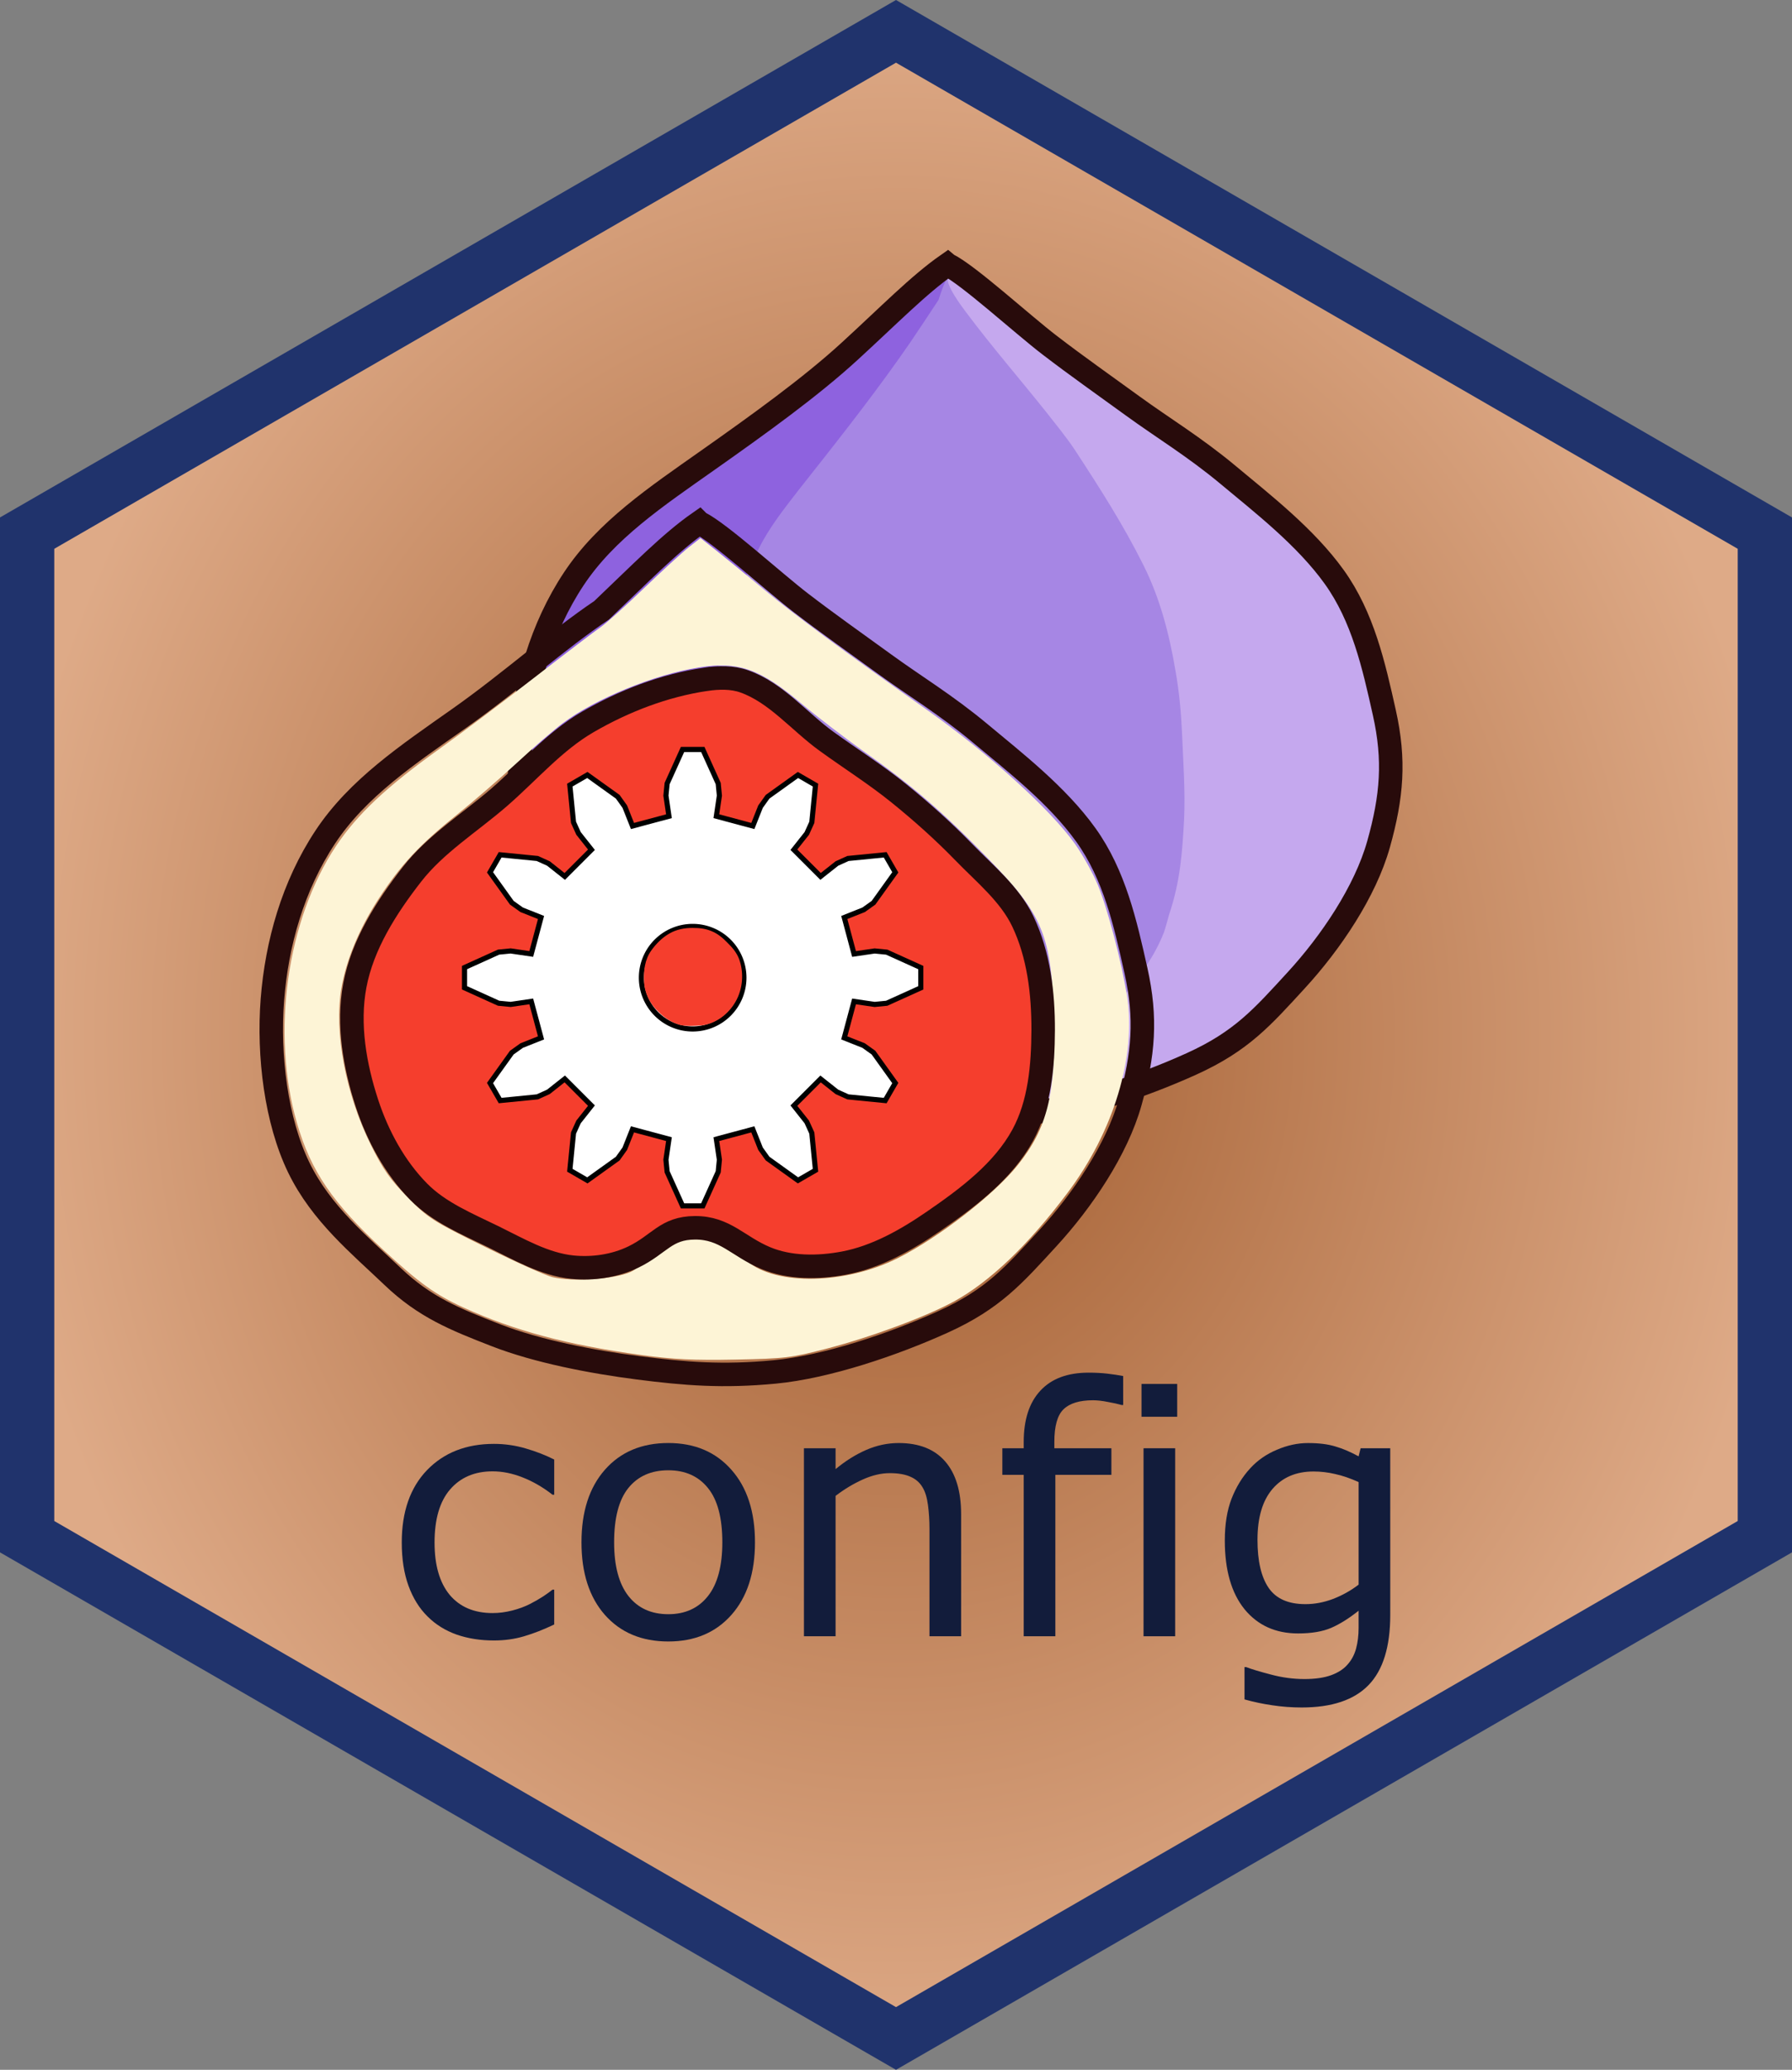 <?xml version="1.0" encoding="UTF-8" standalone="no"?>
<svg
   xmlns:dc="http://purl.org/dc/elements/1.1/"
   xmlns:cc="http://creativecommons.org/ns#"
   xmlns:rdf="http://www.w3.org/1999/02/22-rdf-syntax-ns#"
   xmlns:svg="http://www.w3.org/2000/svg"
   xmlns="http://www.w3.org/2000/svg"
   xmlns:xlink="http://www.w3.org/1999/xlink"
   xmlns:sodipodi="http://sodipodi.sourceforge.net/DTD/sodipodi-0.dtd"
   xmlns:inkscape="http://www.inkscape.org/namespaces/inkscape"
   width="132.068mm"
   height="152.499mm"
   viewBox="0 0 132.068 152.499"
   version="1.1"
   id="svg8"
   inkscape:version="1.0.1 (3bc2e813f5, 2020-09-07)"
   sodipodi:docname="logo.svg"
   inkscape:export-filename="C:\Users\apdev\Documents\github\RStudio\config\man\figures\logo.png"
   inkscape:export-xdpi="46.16"
   inkscape:export-ydpi="46.16">
  <rect x="0" y="0" width="132.068" height="152.499" fill="#808080" stroke="none"/>
  <defs
     id="defs2">
    <linearGradient
       inkscape:collect="always"
       id="linearGradient1382">
      <stop
         style="stop-color:#a05a2c;stop-opacity:1"
         offset="0"
         id="stop1378" />
      <stop
         style="stop-color:#deaa87;stop-opacity:1"
         offset="1"
         id="stop1380" />
    </linearGradient>
    <clipPath
       clipPathUnits="userSpaceOnUse"
       id="clipPath842">
      <path
         sodipodi:type="star"
         style="opacity:1;fill:none;fill-opacity:0.98;stroke:#ffffff;stroke-width:3.119;stroke-miterlimit:4;stroke-dasharray:none;stroke-dashoffset:0;stroke-opacity:1"
         id="path844"
         sodipodi:sides="6"
         sodipodi:cx="82.041534"
         sodipodi:cy="193.5974"
         sodipodi:r1="73.940002"
         sodipodi:r2="64.03392"
         sodipodi:arg1="0.52359878"
         sodipodi:arg2="1.0471976"
         inkscape:flatsided="true"
         inkscape:rounded="0"
         inkscape:randomized="0"
         d="m 146.075,230.567 -64.034,36.97 -64.034,-36.97 0,-73.94 64.034,-36.97 64.034,36.97 z"
         inkscape:transform-center-x="3.0492663e-06"
         inkscape:transform-center-y="-6.6020762e-06" />
    </clipPath>
    <clipPath
       clipPathUnits="userSpaceOnUse"
       id="clipPath831">
      <path
         sodipodi:type="star"
         style="opacity:1;fill:none;fill-opacity:0.98;stroke:#a71b1e;stroke-width:4;stroke-miterlimit:4;stroke-dasharray:none;stroke-dashoffset:0;stroke-opacity:1"
         id="path833"
         sodipodi:sides="6"
         sodipodi:cx="102.62011"
         sodipodi:cy="146.68599"
         sodipodi:r1="73.940002"
         sodipodi:r2="64.03392"
         sodipodi:arg1="0.52359878"
         sodipodi:arg2="1.0471976"
         inkscape:flatsided="true"
         inkscape:rounded="0"
         inkscape:randomized="0"
         d="m 166.654,183.656 -64.034,36.97 -64.034,-36.97 0,-73.94 64.034,-36.97 64.034,36.97 z"
         inkscape:transform-center-x="3.0492663e-06"
         inkscape:transform-center-y="-6.6020762e-06" />
    </clipPath>
    <clipPath
       clipPathUnits="userSpaceOnUse"
       id="clipPath868">
      <path
         sodipodi:type="star"
         style="opacity:1;fill:none;fill-opacity:0.98;stroke:#a71b1e;stroke-width:4;stroke-miterlimit:4;stroke-dasharray:none;stroke-dashoffset:0;stroke-opacity:1"
         id="path870"
         sodipodi:sides="6"
         sodipodi:cx="102.62011"
         sodipodi:cy="146.68599"
         sodipodi:r1="73.940002"
         sodipodi:r2="64.03392"
         sodipodi:arg1="0.52359878"
         sodipodi:arg2="1.0471976"
         inkscape:flatsided="true"
         inkscape:rounded="0"
         inkscape:randomized="0"
         d="m 166.654,183.656 -64.034,36.97 -64.034,-36.97 0,-73.94 64.034,-36.97 64.034,36.97 z"
         inkscape:transform-center-x="3.0492663e-06"
         inkscape:transform-center-y="-6.6020762e-06" />
    </clipPath>
    <clipPath
       clipPathUnits="userSpaceOnUse"
       id="clipPath885">
      <path
         sodipodi:type="star"
         style="opacity:1;fill:none;fill-opacity:0.98;stroke:#a71b1e;stroke-width:4;stroke-miterlimit:4;stroke-dasharray:none;stroke-dashoffset:0;stroke-opacity:1"
         id="path887"
         sodipodi:sides="6"
         sodipodi:cx="102.62011"
         sodipodi:cy="146.68599"
         sodipodi:r1="73.940002"
         sodipodi:r2="64.03392"
         sodipodi:arg1="0.52359878"
         sodipodi:arg2="1.0471976"
         inkscape:flatsided="true"
         inkscape:rounded="0"
         inkscape:randomized="0"
         d="m 166.654,183.656 -64.034,36.97 -64.034,-36.97 0,-73.94 64.034,-36.97 64.034,36.97 z"
         inkscape:transform-center-x="3.0492663e-06"
         inkscape:transform-center-y="-6.6020762e-06" />
    </clipPath>
    <mask
       maskUnits="userSpaceOnUse"
       id="mask4825">
      <g
         id="g4831">
        <rect
           style="opacity:1;vector-effect:none;fill:#578dc5;fill-opacity:1;stroke:none;stroke-width:0.146;stroke-linecap:butt;stroke-linejoin:miter;stroke-miterlimit:4;stroke-dasharray:none;stroke-dashoffset:0;stroke-opacity:1"
           id="rect4827"
           width="33.599"
           height="33.599"
           x="68.167"
           y="168.23" />
        <rect
           style="opacity:1;vector-effect:none;fill:#578dc5;fill-opacity:1;stroke:none;stroke-width:0.146;stroke-linecap:butt;stroke-linejoin:miter;stroke-miterlimit:4;stroke-dasharray:none;stroke-dashoffset:0;stroke-opacity:1"
           id="rect4829"
           width="33.599"
           height="33.599"
           x="101.766"
           y="168.23" />
      </g>
    </mask>
    <clipPath
       clipPathUnits="userSpaceOnUse"
       id="clipPath4853">
      <path
         style="fill:#4e7dab;fill-opacity:1;stroke:none;stroke-width:0.153px;stroke-linecap:butt;stroke-linejoin:miter;stroke-opacity:1"
         d="m 17.062,168.352 -67.033,-0.023 0.004,3.797 z"
         id="path4855"
         inkscape:connector-curvature="0" />
    </clipPath>
    <clipPath
       clipPathUnits="userSpaceOnUse"
       id="clipPath4857">
      <path
         style="fill:#4e7dab;fill-opacity:1;stroke:none;stroke-width:0.153px;stroke-linecap:butt;stroke-linejoin:miter;stroke-opacity:1"
         d="m 17.062,168.352 -67.033,-0.023 0.004,3.797 z"
         id="path4859"
         inkscape:connector-curvature="0" />
    </clipPath>
    <clipPath
       clipPathUnits="userSpaceOnUse"
       id="clipPath4873">
      <path
         inkscape:connector-curvature="0"
         id="path4875"
         d="m -80.437,-134.845 94.936,0.023 -0.005,-3.919 z"
         style="fill:#588fc6;fill-opacity:1;stroke:#588fc6;stroke-width:0.185px;stroke-linecap:butt;stroke-linejoin:miter;stroke-opacity:1" />
    </clipPath>
    <clipPath
       clipPathUnits="userSpaceOnUse"
       id="clipPath4877">
      <path
         inkscape:connector-curvature="0"
         id="path4879"
         d="m -80.437,-134.845 94.936,0.023 -0.005,-3.919 z"
         style="fill:#588fc6;fill-opacity:1;stroke:#588fc6;stroke-width:0.185px;stroke-linecap:butt;stroke-linejoin:miter;stroke-opacity:1" />
    </clipPath>
    <clipPath
       clipPathUnits="userSpaceOnUse"
       id="clipPath4881">
      <path
         inkscape:connector-curvature="0"
         id="path4883"
         d="m -80.437,-134.845 94.936,0.023 -0.005,-3.919 z"
         style="fill:#588fc6;fill-opacity:1;stroke:#588fc6;stroke-width:0.185px;stroke-linecap:butt;stroke-linejoin:miter;stroke-opacity:1" />
    </clipPath>
    <radialGradient
       inkscape:collect="always"
       xlink:href="#linearGradient1382"
       id="radialGradient1384"
       cx="102.62"
       cy="146.686"
       fx="102.62"
       fy="146.686"
       r="66.034"
       gradientTransform="matrix(1,0,0,1.155,0,-22.692)"
       gradientUnits="userSpaceOnUse" />
  </defs>
  <sodipodi:namedview
     id="base"
     pagecolor="#ffffff"
     bordercolor="#666666"
     borderopacity="1.0"
     inkscape:pageopacity="0.0"
     inkscape:pageshadow="2"
     inkscape:zoom="1.0809568"
     inkscape:cx="284.20364"
     inkscape:cy="335.55641"
     inkscape:document-units="mm"
     inkscape:current-layer="layer1"
     showgrid="false"
     inkscape:window-width="1920"
     inkscape:window-height="1017"
     inkscape:window-x="-8"
     inkscape:window-y="-8"
     inkscape:window-maximized="1"
     fit-margin-top="0"
     fit-margin-left="0"
     fit-margin-right="0"
     fit-margin-bottom="0"
     inkscape:document-rotation="0" />
  <g
     inkscape:label="Layer 1"
     inkscape:groupmode="layer"
     id="layer1"
     transform="translate(-36.586,-70.437)">
    <path
       inkscape:transform-center-y="-6.6020762e-06"
       inkscape:transform-center-x="3.0492663e-06"
       d="m 166.654,183.656 -64.034,36.97 -64.034,-36.97 0,-73.94 64.034,-36.97 64.034,36.97 z"
       inkscape:randomized="0"
       inkscape:rounded="0"
       inkscape:flatsided="true"
       sodipodi:arg2="1.0471976"
       sodipodi:arg1="0.52359878"
       sodipodi:r2="64.03392"
       sodipodi:r1="73.940002"
       sodipodi:cy="146.68599"
       sodipodi:cx="102.62011"
       sodipodi:sides="6"
       id="path840"
       style="opacity:1;fill:url(#radialGradient1384);fill-opacity:1;stroke:#20336c;stroke-width:4;stroke-miterlimit:4;stroke-dasharray:none;stroke-dashoffset:0;stroke-opacity:1"
       sodipodi:type="star" />
    <g
       id="g1013">
      <path
         id="path1239"
         style="fill:#8e62df;fill-opacity:1;stroke:none;stroke-width:0.566;stroke-miterlimit:4;stroke-dasharray:none"
         d="m 104.63,91.136 c -0.657,0.518 -1.195,1.176 -1.802,1.753 -1.876,1.906 -3.867,3.698 -5.923,5.407 -4.021,3.305 -8.402,6.132 -12.538,9.285 -2.489,1.878 -4.742,4.135 -6.287,6.864 -2.302,3.994 -3.167,8.668 -3.111,13.239 0.025,3.678 0.626,7.461 2.493,10.683 0.835,1.498 1.974,2.794 3.188,3.994 1.466,1.467 2.94,2.936 4.551,4.246 1.778,1.308 3.822,2.197 5.863,3.008 1.795,0.68 3.627,1.29 5.514,1.655 0.405,0.069 5.033,0.572 5.255,0.2 -1.168,-0.355 -2.922,-1.34 -3.243,-1.576 -0.32,-0.236 -1.279,-0.903 -1.949,-1.471 -2.33,-2.048 -4.028,-4.65 -5.165,-7.504 -1.764,-4.287 -2.535,-8.921 -2.522,-13.556 0.017,-4.797 0.987,-9.542 2.757,-14.004 0.815,-2.028 1.7,-4.069 3.067,-5.782 1.933,-2.549 3.914,-4.982 5.834,-7.541 1.722,-2.283 3.313,-4.554 4.901,-6.934 0.288,-0.458 1.045,-1.386 0.762,-1.941 -0.115,-0.326 0.06,-0.666 -0.055,-0.992 -0.321,0.195 -1.27,0.772 -1.591,0.967 z"
         sodipodi:nodetypes="cccccccccccczccccccccccc" />
      <path
         id="path1241"
         style="fill:#a686e4;fill-opacity:1;stroke:none;stroke-width:0.566;stroke-miterlimit:4;stroke-dasharray:none"
         d="m 105.76,92.525 c -0.699,1.055 -1.391,2.116 -2.105,3.162 -0.223,0.32 -0.557,0.8 -0.786,1.124 -2.366,3.343 -4.915,6.55 -7.452,9.762 -1.062,1.374 -2.152,2.745 -2.924,4.311 -1.889,3.673 -2.918,7.728 -3.53,11.795 -0.301,2.568 -0.296,5.166 -0.149,7.745 0.165,2.465 0.727,4.887 1.408,7.255 0.894,2.908 2.054,5.78 3.834,8.267 1.764,2.324 4.116,4.195 6.749,5.444 1.948,0.927 4.184,1.394 6.319,0.914 3.614,-0.752 6.839,-2.803 9.495,-5.312 1.638,-1.564 3.085,-3.326 4.369,-5.189 1.305,-1.896 2.162,-4.082 2.54,-6.35 0.438,-2.587 0.569,-5.217 0.616,-7.837 0.039,-4.892 -0.647,-9.858 -2.582,-14.38 -1.444,-3.259 -3.412,-6.248 -5.323,-9.245 -1.182,-1.885 -2.57,-3.63 -4.036,-5.301 -1.613,-1.898 -3.335,-3.721 -4.685,-5.825 -0.321,-0.631 -0.733,-1.537 -1.069,-2.03 -0.251,0.38 -0.517,1.111 -0.691,1.69 z"
         sodipodi:nodetypes="ccccccccccccccccccccc" />
      <path
         id="path1243"
         style="fill:#c5a8ee;fill-opacity:1;stroke:none;stroke-width:0.566;stroke-miterlimit:4;stroke-dasharray:none"
         d="m 107.886,91.322 c -1.091,-0.474 -1.459,-0.837 -1.435,-0.486 -0.234,0.533 1.018,2.187 1.331,2.604 1.971,2.629 3.9,4.838 5.947,7.405 0.658,0.838 1.449,1.805 2.044,2.699 1.837,2.806 3.581,5.522 5.08,8.526 1.226,2.452 1.911,5.088 2.364,7.79 0.276,1.525 0.422,3.143 0.485,4.645 0.083,2.047 0.244,4.175 0.153,6.255 -0.138,2.541 -0.288,4.627 -1.106,7.053 0,0 -0.296,1.102 -0.389,1.336 -0.729,1.826 -1.671,3.024 -2.872,4.563 -1.924,2.404 -4.162,4.515 -6.759,6.178 -0.473,0.329 -4.523,1.825 -4.472,2.473 0.04,0.246 0.094,0.202 0.328,0.339 0.52,0.481 4.712,-0.395 5.329,-0.496 3.459,-0.699 6.821,-1.84 10.055,-3.243 1.599,-0.69 3.141,-1.54 4.461,-2.686 1.993,-1.691 3.724,-3.667 5.359,-5.7 2.062,-2.584 3.758,-5.516 4.581,-8.737 0.38,-1.34 0.592,-2.726 0.573,-4.12 0.016,-1.616 -0.145,-3.222 -0.546,-4.801 -0.714,-3.134 -1.455,-6.347 -3.173,-9.108 -1.78,-2.824 -4.38,-4.985 -6.894,-7.128 -1.898,-1.593 -3.686,-3.127 -5.726,-4.535 -3.485,-2.495 -7.004,-4.952 -10.345,-7.639 -1.339,-1.071 -2.559,-2.279 -3.884,-3.366 -0.163,0.059 -0.326,0.119 -0.49,0.178 z"
         sodipodi:nodetypes="ccccccccccccccccccccccccccccc" />
      <path
         style="fill:none;stroke:#280b0b;stroke-width:1.732;stroke-linecap:butt;stroke-linejoin:miter;stroke-miterlimit:4;stroke-dasharray:none;stroke-opacity:1"
         d="m 106.417,89.933 c -2.115,1.473 -4.371,3.785 -7.24,6.409 -2.867,2.623 -6.624,5.325 -10.433,8.01 -3.809,2.685 -7.492,5.146 -9.876,8.744 -2.384,3.598 -3.579,7.852 -3.901,11.989 -0.322,4.137 0.281,8.939 1.942,12.362 1.661,3.423 4.523,5.742 6.904,8.02 2.381,2.277 4.606,3.165 7.643,4.346 3.037,1.181 7.051,1.958 10.491,2.398 3.44,0.44 6.209,0.665 10.041,0.3 3.832,-0.365 8.748,-2.027 12.421,-3.695 3.673,-1.668 5.198,-3.422 7.72,-6.17 2.523,-2.748 5.072,-6.505 6.057,-10.015 0.985,-3.51 1.207,-6.178 0.424,-9.687 -0.783,-3.508 -1.581,-7.053 -3.692,-9.997 -2.111,-2.944 -5.298,-5.409 -7.793,-7.493 -2.495,-2.084 -4.846,-3.496 -7.044,-5.095 -2.198,-1.599 -4.091,-2.921 -6.144,-4.496 -2.054,-1.575 -5.987,-5.176 -7.519,-5.929 z"
         id="path896" />
    </g>
    <g
       aria-label="miniCRAN"
       style="font-style:normal;font-variant:normal;font-weight:normal;font-stretch:normal;font-size:10.583px;line-height:1.25;font-family:'Segoe ui';-inkscape-font-specification:'Segoe ui';text-align:center;letter-spacing:0px;word-spacing:0px;text-anchor:middle;fill:#121c3b;fill-opacity:1;stroke:#000000;stroke-width:1.165;stroke-miterlimit:4;stroke-dasharray:none;stroke-opacity:1"
       id="text989"
       transform="translate(-5.541,3.21)">
      <g
         aria-label="config"
         id="text894"
         style="font-style:normal;font-variant:normal;font-weight:normal;font-stretch:normal;font-size:25.4px;line-height:1.25;font-family:'Segoe UI';-inkscape-font-specification:'Segoe UI, Normal';font-variant-ligatures:normal;font-variant-caps:normal;font-variant-numeric:normal;font-feature-settings:normal;text-align:start;letter-spacing:0px;word-spacing:0px;writing-mode:lr-tb;text-anchor:start;fill:#121c3b;fill-opacity:1;stroke:none;stroke-width:0.308">
        <path
           d="m 82.972,186.915 q -1.166,0.558 -2.22,0.868 -1.042,0.31 -2.22,0.31 -1.501,0 -2.753,-0.434 -1.253,-0.446 -2.146,-1.339 -0.905,-0.893 -1.401,-2.257 -0.496,-1.364 -0.496,-3.187 0,-3.398 1.86,-5.333 1.873,-1.935 4.936,-1.935 1.191,0 2.332,0.335 1.153,0.335 2.108,0.819 v 2.592 h -0.124 q -1.067,-0.831 -2.208,-1.277 -1.129,-0.446 -2.208,-0.446 -1.984,0 -3.138,1.339 -1.141,1.327 -1.141,3.907 0,2.505 1.116,3.857 1.129,1.339 3.163,1.339 0.707,0 1.439,-0.186 0.732,-0.186 1.315,-0.484 0.508,-0.26 0.955,-0.546 0.446,-0.298 0.707,-0.508 h 0.124 z"
           style="font-style:normal;font-variant:normal;font-weight:normal;font-stretch:normal;font-size:25.4px;font-family:sans-serif;-inkscape-font-specification:sans-serif;fill:#121c3b;fill-opacity:1;stroke-width:0.308"
           id="path1240" />
        <path
           d="m 97.768,180.862 q 0,3.386 -1.736,5.345 -1.736,1.96 -4.651,1.96 -2.939,0 -4.676,-1.96 -1.724,-1.96 -1.724,-5.345 0,-3.386 1.724,-5.345 1.736,-1.972 4.676,-1.972 2.915,0 4.651,1.972 1.736,1.96 1.736,5.345 z m -2.406,0 q 0,-2.691 -1.054,-3.994 -1.054,-1.315 -2.927,-1.315 -1.898,0 -2.952,1.315 -1.042,1.302 -1.042,3.994 0,2.604 1.054,3.956 1.054,1.339 2.939,1.339 1.86,0 2.915,-1.327 1.067,-1.339 1.067,-3.969 z"
           style="font-style:normal;font-variant:normal;font-weight:normal;font-stretch:normal;font-size:25.4px;font-family:sans-serif;-inkscape-font-specification:sans-serif;fill:#121c3b;fill-opacity:1;stroke-width:0.308"
           id="path1242" />
        <path
           d="m 112.961,187.783 h -2.332 v -7.888 q 0,-0.955 -0.112,-1.786 -0.112,-0.843 -0.409,-1.315 -0.31,-0.521 -0.893,-0.769 -0.583,-0.26 -1.513,-0.26 -0.955,0 -1.997,0.471 -1.042,0.471 -1.997,1.203 v 10.344 h -2.332 v -13.853 h 2.332 v 1.538 q 1.091,-0.905 2.257,-1.414 1.166,-0.508 2.394,-0.508 2.245,0 3.423,1.352 1.178,1.352 1.178,3.894 z"
           style="font-style:normal;font-variant:normal;font-weight:normal;font-stretch:normal;font-size:25.4px;font-family:sans-serif;-inkscape-font-specification:sans-serif;fill:#121c3b;fill-opacity:1;stroke-width:0.308"
           id="path1244" />
        <path
           d="m 124.904,170.742 h -0.124 q -0.384,-0.112 -1.005,-0.223 -0.62,-0.124 -1.091,-0.124 -1.501,0 -2.183,0.67 -0.67,0.657 -0.67,2.394 v 0.471 h 4.204 v 1.96 h -4.13 v 11.894 h -2.332 v -11.894 h -1.575 v -1.96 h 1.575 v -0.459 q 0,-2.468 1.228,-3.783 1.228,-1.327 3.547,-1.327 0.781,0 1.401,0.074 0.633,0.074 1.153,0.174 z"
           style="font-style:normal;font-variant:normal;font-weight:normal;font-stretch:normal;font-size:25.4px;font-family:sans-serif;-inkscape-font-specification:sans-serif;fill:#121c3b;fill-opacity:1;stroke-width:0.308"
           id="path1246" />
        <path
           d="m 128.885,171.61 h -2.629 v -2.418 h 2.629 z m -0.149,16.173 h -2.332 v -13.853 h 2.332 z"
           style="font-style:normal;font-variant:normal;font-weight:normal;font-stretch:normal;font-size:25.4px;font-family:sans-serif;-inkscape-font-specification:sans-serif;fill:#121c3b;fill-opacity:1;stroke-width:0.308"
           id="path1248" />
        <path
           d="m 144.587,186.208 q 0,3.522 -1.6,5.172 -1.6,1.65 -4.924,1.65 -1.104,0 -2.158,-0.161 -1.042,-0.149 -2.059,-0.434 v -2.381 h 0.124 q 0.571,0.223 1.811,0.546 1.24,0.335 2.48,0.335 1.191,0 1.972,-0.285 0.781,-0.285 1.215,-0.794 0.434,-0.484 0.62,-1.166 0.186,-0.682 0.186,-1.525 v -1.265 q -1.054,0.843 -2.022,1.265 -0.955,0.409 -2.443,0.409 -2.48,0 -3.944,-1.786 -1.451,-1.798 -1.451,-5.06 0,-1.786 0.496,-3.076 0.508,-1.302 1.377,-2.245 0.806,-0.881 1.96,-1.364 1.153,-0.496 2.294,-0.496 1.203,0 2.009,0.248 0.819,0.236 1.724,0.732 l 0.149,-0.595 h 2.183 z m -2.332,-2.232 v -7.553 q -0.93,-0.422 -1.736,-0.595 -0.794,-0.186 -1.587,-0.186 -1.922,0 -3.026,1.29 -1.104,1.29 -1.104,3.746 0,2.332 0.819,3.535 0.819,1.203 2.716,1.203 1.017,0 2.034,-0.384 1.029,-0.397 1.885,-1.054 z"
           style="font-style:normal;font-variant:normal;font-weight:normal;font-stretch:normal;font-size:25.4px;font-family:sans-serif;-inkscape-font-specification:sans-serif;fill:#121c3b;fill-opacity:1;stroke-width:0.308"
           id="path1250" />
      </g>
    </g>
    <path
       id="path1261"
       style="fill:#f53e2d;fill-opacity:1;stroke:none;stroke-width:2.266;stroke-miterlimit:4;stroke-dasharray:none"
       d="m 88.86,120.843 c -2.516,0.155 -4.889,1.155 -7.1,2.305 -2.862,1.516 -5.463,3.484 -7.823,5.694 -2.433,2.227 -4.924,4.408 -7.103,6.891 -1.518,1.733 -2.623,3.785 -3.468,5.917 -0.578,1.42 -0.696,2.981 -0.541,4.496 0.242,2.912 1.136,5.749 2.424,8.363 0.667,1.293 1.415,2.596 2.516,3.571 1.619,1.296 3.452,2.299 5.3,3.226 1.989,0.933 4.034,1.9 6.248,2.116 1.57,0.168 3.174,-0.337 4.39,-1.337 1.196,-0.923 2.82,-1.85 4.145,-1.902 1.325,-0.052 3.586,0.977 4.306,1.612 0.937,0.865 2.114,1.531 3.411,1.598 2.272,0.202 4.487,-0.598 6.514,-1.543 2.975,-1.451 5.735,-3.393 7.985,-5.828 1.211,-1.332 2.272,-2.891 2.6,-4.694 0.502,-2.511 0.499,-5.1 0.265,-7.642 -0.22,-1.97 -0.524,-4.03 -1.656,-5.71 -1.422,-2.137 -3.252,-3.963 -5.107,-5.722 -2.328,-2.19 -4.845,-4.167 -7.433,-6.039 -1.709,-1.267 -3.379,-2.586 -5.014,-3.946 -1.119,-0.893 -2.526,-1.395 -3.957,-1.421 -0.301,-0.016 -0.602,-0.016 -0.903,-0.004 z"
       sodipodi:nodetypes="ccccccccccczccccccccccccc" />
    <path
       style="fill:#fdf4d6;fill-opacity:1;stroke:none;stroke-width:0.801;stroke-miterlimit:4;stroke-dasharray:none"
       d="m 83.83,170.268 c -5.452,-0.747 -9.33,-1.784 -13.099,-3.502 -2.037,-0.928 -3.25,-1.8 -5.863,-4.212 -3.772,-3.483 -5.367,-5.819 -6.396,-9.371 -1.924,-6.64 -0.741,-15.001 2.891,-20.43 1.552,-2.32 3.717,-4.355 7.545,-7.093 1.606,-1.148 4.779,-3.531 7.052,-5.294 2.273,-1.763 4.467,-3.433 4.875,-3.711 0.408,-0.278 1.839,-1.56 3.18,-2.85 1.341,-1.29 2.834,-2.656 3.317,-3.035 l 0.879,-0.69 1.133,0.893 c 0.623,0.491 2.23,1.804 3.571,2.918 2.193,1.822 5.733,4.435 12.012,8.866 4.526,3.194 9.083,7.321 10.884,9.857 0.564,0.794 1.318,2.146 1.675,3.005 0.721,1.732 1.77,5.712 2.151,8.162 0.701,4.51 -0.96,10.01 -4.404,14.581 -2.881,3.823 -5.7,6.516 -8.329,7.956 -2.046,1.12 -6.089,2.623 -9.325,3.466 -2.675,0.697 -3.116,0.75 -6.782,0.824 -3.07,0.061 -4.581,-0.012 -6.966,-0.339 z m -0.768,-6.12 c 1.276,-0.564 1.758,-2.712 4.447,-2.683 2.689,0.029 1.705,-0.22 4.144,1.896 2.154,1.812 7.263,1.704 11.112,-0.235 3.003,-1.513 7.065,-4.662 8.803,-6.823 2.203,-2.741 2.838,-5.271 2.687,-10.72 -0.172,-6.24 -0.777,-7.715 -4.89,-11.933 -3.341,-3.426 -5.508,-5.295 -9.032,-7.789 -1.457,-1.031 -3.545,-2.63 -4.64,-3.552 -3.098,-2.609 -4.673,-3.166 -7.616,-2.691 -3.288,0.53 -7.549,2.274 -9.998,4.093 -0.641,0.476 -2.167,1.792 -3.391,2.925 -1.224,1.133 -3.227,2.863 -4.451,3.845 -2.735,2.194 -4.157,3.724 -5.765,6.201 -1.415,2.179 -2.36,4.456 -2.728,6.569 -0.556,3.193 0.31,7.785 2.178,11.55 0.894,1.801 1.408,2.533 2.709,3.853 1.523,1.545 1.818,1.735 5.701,3.65 2.252,1.111 4.49,2.115 4.974,2.231 1.482,0.355 4.545,0.15 5.756,-0.385 z"
       id="path1249"
       sodipodi:nodetypes="cssssssssscsssssssssccszcsssssccssssssssss" />
    <path
       id="path1226"
       style="fill:none;stroke:#280b0b;stroke-width:1.732;stroke-linecap:butt;stroke-linejoin:miter;stroke-miterlimit:4;stroke-dasharray:none;stroke-opacity:1"
       d="m 88.587,120.488 c -3.048,0.453 -6.027,1.6 -8.692,3.147 -2.467,1.433 -4.364,3.676 -6.519,5.545 -2.166,1.878 -4.685,3.432 -6.444,5.695 -1.879,2.417 -3.631,5.159 -4.196,8.168 -0.538,2.863 -0.009,5.924 0.899,8.692 0.784,2.394 2.051,4.727 3.822,6.519 1.496,1.515 3.558,2.362 5.47,3.297 1.875,0.917 3.768,2.037 5.845,2.248 1.512,0.153 3.129,-0.086 4.496,-0.749 1.939,-0.942 2.383,-2.141 4.539,-2.152 2.217,-0.01 3.157,1.37 5.202,2.227 1.777,0.745 3.876,0.73 5.77,0.375 2.383,-0.447 4.596,-1.699 6.594,-3.072 2.519,-1.731 5.136,-3.683 6.594,-6.369 1.25,-2.303 1.489,-5.097 1.499,-7.718 0.01,-2.719 -0.327,-5.564 -1.499,-8.018 -0.962,-2.014 -2.791,-3.493 -4.346,-5.095 -1.502,-1.548 -3.118,-2.99 -4.796,-4.346 -1.698,-1.372 -3.551,-2.542 -5.32,-3.822 -2.028,-1.467 -3.711,-3.584 -6.07,-4.421 -0.896,-0.318 -1.907,-0.289 -2.847,-0.15 z m -0.476,-11.549 c -2.115,1.473 -4.276,3.69 -7.187,6.462 -3.229,2.162 -6.677,5.272 -10.486,7.957 -3.809,2.685 -7.492,5.146 -9.876,8.744 -2.384,3.598 -3.579,7.852 -3.901,11.989 -0.322,4.137 0.281,8.939 1.942,12.362 1.661,3.423 4.523,5.742 6.904,8.02 2.381,2.277 4.606,3.165 7.643,4.346 3.037,1.181 7.051,1.958 10.491,2.398 3.44,0.44 6.209,0.665 10.041,0.3 3.832,-0.365 8.748,-2.027 12.421,-3.695 3.673,-1.668 5.198,-3.422 7.72,-6.17 2.523,-2.748 5.072,-6.506 6.057,-10.015 0.985,-3.51 1.207,-6.178 0.424,-9.687 -0.783,-3.508 -1.581,-7.053 -3.692,-9.997 -2.111,-2.944 -5.298,-5.409 -7.793,-7.493 -2.495,-2.084 -4.846,-3.496 -7.044,-5.095 -2.198,-1.599 -4.091,-2.921 -6.144,-4.496 -2.054,-1.575 -5.987,-5.176 -7.519,-5.929 z"
       sodipodi:nodetypes="csssscsscccsssscsssssccccssccssssssssssscc" />
    <g
       id="g953"
       transform="matrix(1.074,0,0,1.074,152.143,-48.254)">
      <g
         inkscape:label="Rendered Gears"
         transform="matrix(1.329,0,0,1.329,-60.064,177.584)"
         id="g951"
         style="fill:#ffffff;stroke:#000000">
        <path
           style="fill:#ffffff;stroke:#000000;stroke-width:0.265"
           d="m 8.333,-1.224 1.063,-0.156 0.624,0.061 1.759,0.796 v 1.046 L 10.02,1.319 9.396,1.38 8.333,1.224 7.828,3.107 8.827,3.503 9.337,3.868 10.462,5.437 9.94,6.342 8.018,6.152 7.447,5.893 6.604,5.226 5.226,6.604 5.893,7.447 6.152,8.018 6.342,9.94 5.437,10.462 3.868,9.337 3.503,8.827 3.107,7.828 1.224,8.333 1.38,9.396 1.319,10.02 0.523,11.779 h -1.046 l -0.796,-1.759 -0.061,-0.624 0.156,-1.063 -1.883,-0.505 -0.397,0.999 -0.364,0.51 -1.569,1.125 -0.905,-0.523 0.19,-1.922 0.259,-0.571 0.667,-0.843 -1.378,-1.378 -0.843,0.667 -0.571,0.259 -1.922,0.19 -0.523,-0.905 1.125,-1.569 0.51,-0.364 0.999,-0.397 -0.505,-1.883 -1.063,0.156 -0.624,-0.061 -1.759,-0.796 v -1.046 l 1.759,-0.796 0.624,-0.061 1.063,0.156 0.505,-1.883 -0.999,-0.397 -0.51,-0.364 -1.125,-1.569 0.523,-0.905 1.922,0.19 0.571,0.259 0.843,0.667 1.378,-1.378 -0.667,-0.843 -0.259,-0.571 -0.19,-1.922 0.905,-0.523 1.569,1.125 0.364,0.51 0.397,0.999 1.883,-0.505 -0.156,-1.063 0.061,-0.624 0.796,-1.759 h 1.046 l 0.796,1.759 0.061,0.624 -0.156,1.063 1.883,0.505 0.397,-0.999 0.364,-0.51 1.569,-1.125 0.905,0.523 -0.19,1.922 -0.259,0.571 -0.667,0.843 1.378,1.378 0.843,-0.667 0.571,-0.259 1.922,-0.19 0.523,0.905 -1.125,1.569 -0.51,0.364 -0.999,0.397 z"
           id="path947" />
        <path
           id="path949"
           style="fill:#ffffff;stroke:#000000;stroke-width:0.265"
           d="M 2.646,0 A 2.646,2.646 0 0 1 0,2.646 2.646,2.646 0 0 1 -2.646,0 2.646,2.646 0 0 1 0,-2.646 2.646,2.646 0 0 1 2.646,0 Z" />
      </g>
    </g>
    <path
       style="fill:#c5a8ee;fill-opacity:1;stroke:none;stroke-width:0.231"
       d="m 86.816,145.881 c -1.27,-0.322 -2.323,-1.385 -2.619,-2.645 -0.131,-0.558 -0.091,-1.446 0.088,-1.947 0.735,-2.057 3.002,-2.989 4.961,-2.04 0.559,0.271 1.313,1.03 1.583,1.593 0.287,0.6 0.398,1.135 0.363,1.758 -0.08,1.441 -1.028,2.705 -2.387,3.183 -0.479,0.169 -1.509,0.219 -1.989,0.097 z"
       id="path961" />
    <path
       style="fill:#c5a8ee;fill-opacity:1;stroke:none;stroke-width:0.231"
       d="m 86.521,145.76 c -0.572,-0.213 -0.934,-0.448 -1.37,-0.89 -0.697,-0.707 -0.991,-1.439 -0.987,-2.46 0.004,-1.041 0.295,-1.747 1.022,-2.479 0.695,-0.7 1.477,-1.015 2.505,-1.009 0.957,0.005 1.649,0.285 2.341,0.947 0.773,0.74 1.122,1.521 1.12,2.506 -5.29e-4,0.31 -0.044,0.725 -0.096,0.924 -0.314,1.193 -1.312,2.216 -2.45,2.513 -0.567,0.148 -1.618,0.122 -2.085,-0.052 z"
       id="path963" />
    <path
       style="fill:#f53e2d;fill-opacity:1;stroke:none;stroke-width:0.231"
       d="m 86.647,145.819 c -0.498,-0.156 -1.039,-0.497 -1.466,-0.923 -0.723,-0.723 -1.029,-1.467 -1.023,-2.491 0.006,-1.026 0.306,-1.75 1.023,-2.467 0.704,-0.704 1.438,-1.012 2.43,-1.019 1.068,-0.008 1.725,0.266 2.502,1.044 0.78,0.78 1.047,1.421 1.042,2.497 -0.008,1.556 -1.083,2.969 -2.55,3.351 -0.439,0.114 -1.604,0.119 -1.959,0.008 z"
       id="path965" />
    <path
       style="fill:#f53e2d;fill-opacity:1;stroke:none;stroke-width:0.082"
       d="m 87.66,138.803 c -0.602,-0.006 -1.215,0.107 -1.739,0.413 -0.54,0.307 -0.989,0.761 -1.347,1.265 -0.467,0.662 -0.571,1.5 -0.521,2.29 0.032,0.827 0.426,1.615 1.026,2.178 0.443,0.461 0.997,0.831 1.617,1.003 0.53,0.112 1.077,0.065 1.612,0.033 1.185,-0.15 2.201,-1.026 2.666,-2.105 0.372,-0.864 0.406,-1.873 0.092,-2.759 -0.177,-0.481 -0.509,-0.882 -0.875,-1.232 -0.338,-0.353 -0.721,-0.673 -1.18,-0.854 -0.426,-0.178 -0.892,-0.235 -1.351,-0.23 z"
       id="path969" />
  </g>
</svg>
